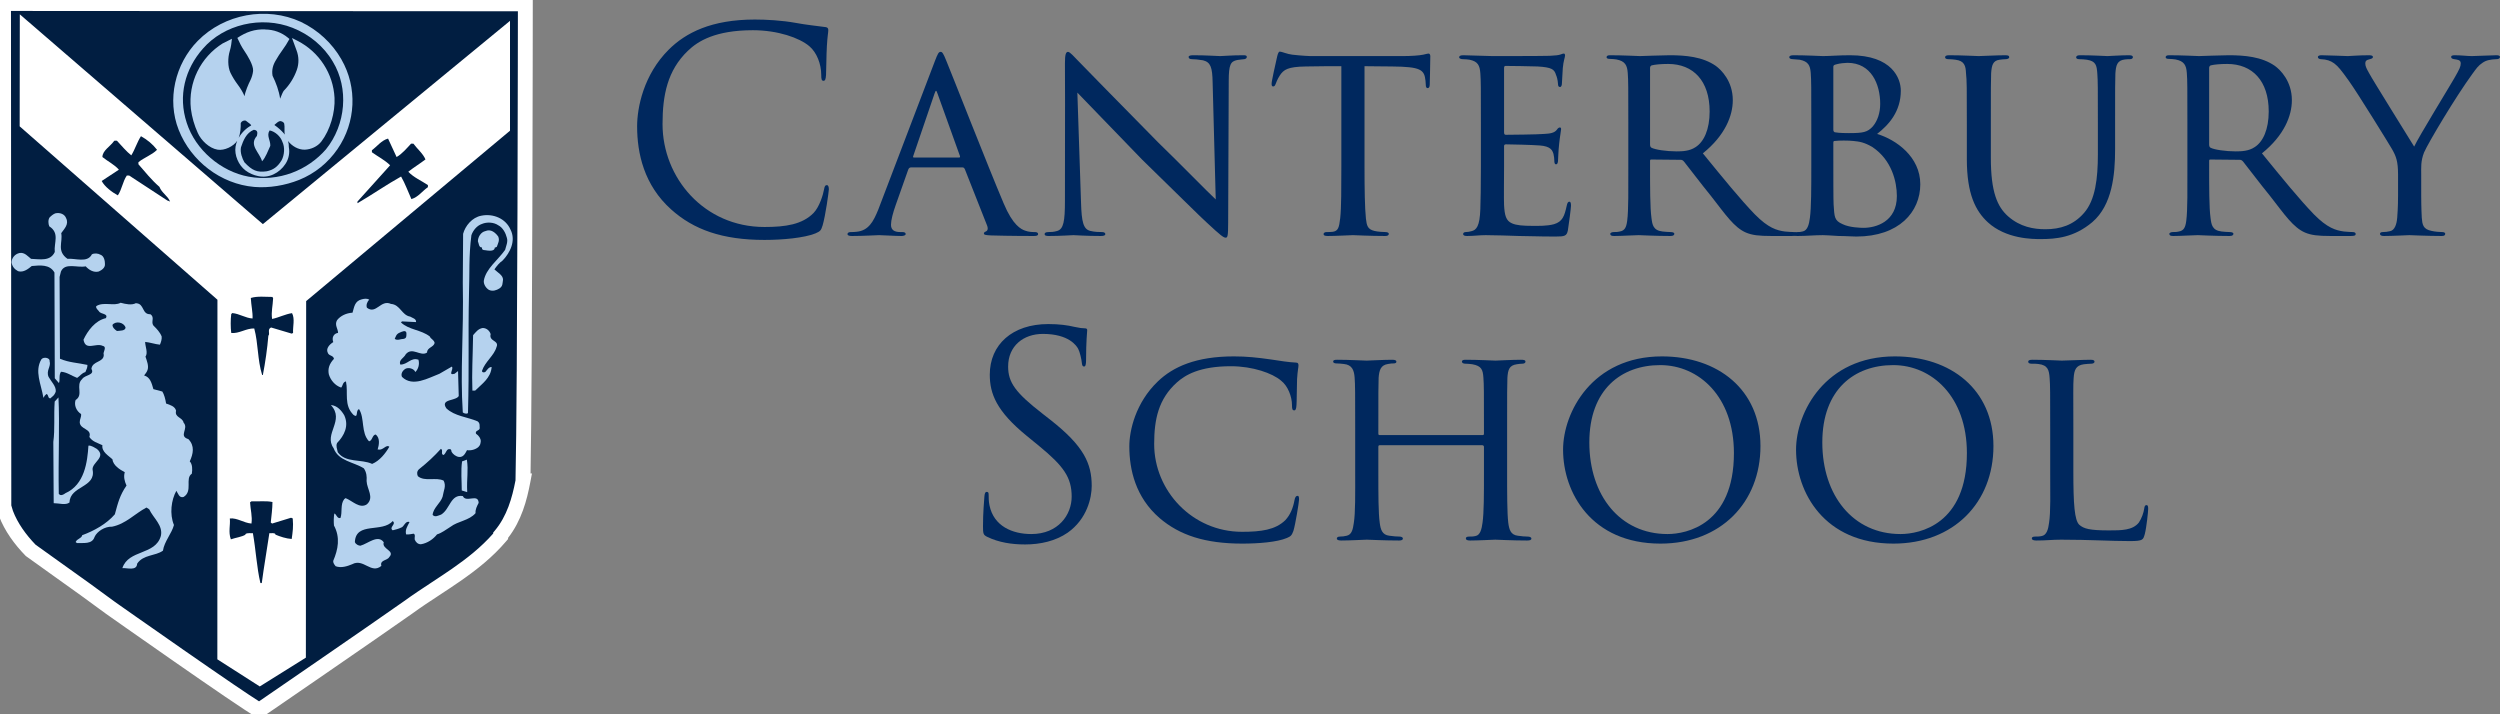 <svg width="252" height="72" viewBox="0 0 252 72" fill="none" xmlns="http://www.w3.org/2000/svg">
<rect x="0" y="0" width="252" height="72" fill="#808080" stroke="none"/>
<g clip-path="url(#clip0_6760_1238)">
<path fill-rule="evenodd" clip-rule="evenodd" d="M52.717 48.472C52.366 50.332 51.816 52.335 50.464 53.955V54.059C47.831 57.161 44.296 58.923 41.075 61.27C37.749 63.617 26.14 71.584 26.14 71.584C24.546 70.72 11.134 61.27 11.134 61.27C8.397 59.234 5.764 57.407 3.093 55.475C2.054 54.408 1.12 53.133 0.598 51.749L0.389 51.06L0.356 0.354L52.954 0.387C52.954 0.387 52.921 39.778 52.712 48.472H52.717Z" fill="#011E41"/>
<path fill-rule="evenodd" clip-rule="evenodd" d="M-0.395 -0.397L53.705 -0.363L53.704 0.387L52.954 0.387C53.704 0.387 53.704 0.387 53.704 0.387V0.389L53.702 2.097C53.701 3.191 53.699 4.764 53.696 6.679C53.689 10.508 53.679 15.704 53.662 21.171C53.629 31.514 53.573 42.842 53.479 47.722H53.622L53.454 48.611C53.112 50.424 52.566 52.489 51.214 54.219V54.334L51.035 54.544C49.658 56.167 48.055 57.426 46.418 58.564C45.702 59.061 45.003 59.52 44.311 59.974C43.374 60.589 42.45 61.196 41.517 61.876L41.507 61.883C39.84 63.059 36.102 65.641 32.786 67.925C31.127 69.067 29.571 70.137 28.431 70.921C27.861 71.312 27.394 71.633 27.07 71.855L26.565 72.202C26.565 72.202 26.565 72.202 26.14 71.584L26.565 72.202L26.186 72.462L25.783 72.243C25.342 72.004 24.166 71.224 22.701 70.228C21.217 69.218 19.388 67.954 17.611 66.719C15.834 65.483 14.107 64.274 12.824 63.374C12.183 62.924 11.653 62.551 11.283 62.291L10.705 61.885L10.703 61.883C10.703 61.883 10.703 61.883 11.134 61.27L10.703 61.883L10.695 61.877L10.687 61.872C8.955 60.584 7.272 59.385 5.588 58.185C4.614 57.49 3.639 56.796 2.654 56.083L2.601 56.045L2.556 55.998C1.472 54.885 0.466 53.525 -0.104 52.014L-0.113 51.99L-0.361 51.171L-0.395 -0.397ZM26.112 70.694L26.221 70.619C26.545 70.396 27.011 70.076 27.581 69.684C28.722 68.901 30.276 67.832 31.935 66.689C35.251 64.406 38.977 61.833 40.638 60.66C41.574 59.979 42.574 59.321 43.552 58.677C44.243 58.222 44.923 57.775 45.562 57.331C47.08 56.277 48.497 55.163 49.714 53.779V53.683L49.888 53.474C51.092 52.031 51.617 50.224 51.963 48.421C52.067 44.056 52.127 32.078 52.162 21.167C52.179 15.7 52.189 10.505 52.196 6.676C52.199 4.762 52.201 3.189 52.202 2.095L52.203 1.136L1.106 1.104L1.139 50.948L1.308 51.507C1.777 52.737 2.617 53.902 3.586 54.906C4.535 55.592 5.485 56.269 6.439 56.949C8.131 58.154 9.835 59.369 11.574 60.662L12.145 61.064C12.515 61.324 13.045 61.696 13.686 62.146C14.967 63.045 16.693 64.253 18.468 65.487C20.243 66.722 22.067 67.982 23.545 68.988C24.68 69.759 25.585 70.362 26.112 70.694Z" fill="white"/>
<path fill-rule="evenodd" clip-rule="evenodd" d="M34.21 6.115C35.771 8.911 35.629 12.255 33.831 14.876C32.028 17.53 28.911 18.809 25.656 18.602C22.397 18.323 19.385 16.047 18.241 13.015C17.131 9.874 17.862 6.564 20.11 4.288C22.639 1.667 26.866 0.873 30.23 2.427C31.824 3.116 33.351 4.599 34.215 6.115H34.21Z" fill="#B5D2EE"/>
<path fill-rule="evenodd" clip-rule="evenodd" d="M34.419 5.992C33.475 4.344 32.047 3.027 30.329 2.205C26.866 0.609 22.596 1.412 19.935 4.118C17.648 6.441 16.804 10.04 18.014 13.1C19.252 16.231 22.236 18.55 25.633 18.843C27.122 18.97 28.764 18.691 30.149 18.134C31.724 17.501 33.076 16.41 34.03 15.012C35.871 12.339 36.041 8.817 34.419 5.997V5.992ZM25.671 18.361C22.435 18.035 19.65 15.938 18.459 12.925C17.368 9.992 18.075 6.691 20.276 4.458C22.857 1.879 26.776 1.157 30.116 2.644C31.743 3.423 33.095 4.675 33.992 6.233C35.51 8.906 35.368 12.207 33.622 14.739C32.801 15.938 31.691 16.887 30.372 17.506C28.901 18.181 27.284 18.479 25.671 18.361Z" fill="#B5D2EE"/>
<path fill-rule="evenodd" clip-rule="evenodd" d="M33.551 6.219C35.183 8.911 34.865 12.566 32.858 15.05C31.022 17.157 28.109 18.361 25.063 17.808C22.255 17.294 19.693 15.083 18.825 12.392C17.923 9.667 18.654 6.942 20.452 4.906C22.568 2.46 26.344 1.563 29.494 2.805C31.16 3.461 32.616 4.632 33.551 6.219Z" fill="#011E41"/>
<path fill-rule="evenodd" clip-rule="evenodd" d="M28.873 3.976C28.318 5.043 26.899 6.356 27.246 7.702C27.734 8.736 28.218 9.874 28.009 11.083L28.081 11.149C28.323 10.493 28.46 9.912 28.806 9.289C29.883 8.151 30.747 6.493 30.125 4.977L29.883 4.321C31.89 5.289 33.38 7.494 33.484 9.874C33.555 11.182 33.105 12.944 32.203 14.115C31.857 14.531 31.302 14.838 30.714 14.838C29.95 14.805 29.395 14.389 29.049 13.771C28.669 13.081 29.324 12.217 28.356 11.976C27.872 11.905 27.597 12.425 27.246 12.632C27.976 13.081 28.944 13.803 28.873 14.842C29.096 15.886 28.422 16.911 27.454 17.36C26.624 17.77 25.585 17.497 24.888 16.977C24.195 16.462 23.901 15.537 23.986 14.805C24.162 14.011 24.75 13.114 25.547 12.802C25.69 12.425 25.134 12.146 24.888 11.938C24.508 11.834 24.195 11.971 24.02 12.349C24.02 12.968 24.02 13.487 23.711 14.04C23.332 14.488 22.706 14.937 21.98 14.833C20.248 14.417 19.726 12.486 19.484 10.932C19.209 8.415 20.386 5.931 22.606 4.552L23.09 4.311C23.057 4.793 22.781 5.383 22.781 5.969C22.54 7.971 24.617 8.935 24.689 10.762L24.859 11.107C24.997 10.729 24.93 10.106 24.893 9.761C25.03 8.552 26.245 7.485 25.552 6.243C25.206 5.416 24.579 4.727 24.238 3.896C25.486 2.998 27.706 2.894 28.882 3.966L28.873 3.976Z" fill="#B5D2EE"/>
<path fill-rule="evenodd" clip-rule="evenodd" d="M26.738 2.965C25.671 2.923 24.807 3.23 23.925 3.82C24.148 4.316 24.347 4.717 24.651 5.161C24.907 5.539 25.552 6.55 25.514 7.145C25.476 7.475 25.381 7.801 25.234 8.103C25.049 8.453 24.708 9.26 24.651 9.695C24.47 9.27 24.214 8.859 23.953 8.514C23.678 8.146 23.436 7.754 23.232 7.338C22.943 6.724 22.957 5.804 23.161 5.138C23.299 4.68 23.327 4.354 23.379 3.91L22.483 4.358H22.473C20.205 5.766 18.948 8.335 19.242 10.975C19.342 11.792 19.593 12.651 19.935 13.397C20.267 14.148 21.083 14.946 21.937 15.088C22.62 15.201 23.541 14.758 23.915 14.186V14.177C23.839 14.37 23.778 14.569 23.744 14.776C23.607 15.645 24.048 16.646 24.736 17.175C25.101 17.459 25.576 17.662 26.026 17.752C26.539 17.865 27.075 17.803 27.554 17.582C28.052 17.35 28.474 16.986 28.773 16.524C29.105 16.023 29.224 15.414 29.115 14.828C29.12 14.62 29.096 14.413 29.034 14.214C29.423 14.724 30.069 15.102 30.714 15.088C31.34 15.069 32.004 14.772 32.388 14.271C33.285 13.105 33.793 11.324 33.721 9.87C33.598 7.423 32.175 5.232 29.988 4.113L29.433 3.829L29.888 5.067C30.135 5.714 30.149 6.399 29.917 7.055C29.642 7.829 29.2 8.538 28.626 9.128L28.598 9.157C28.508 9.284 28.37 9.605 28.237 9.95C28.123 9.152 27.82 8.34 27.473 7.636C27.374 7.055 27.511 6.545 27.82 6.049C28.009 5.714 28.218 5.397 28.441 5.09C28.74 4.689 28.925 4.377 29.177 3.929L29.025 3.801C28.384 3.268 27.573 2.975 26.733 2.975L26.738 2.965ZM24.062 13.889C24.233 13.449 24.276 12.878 24.266 12.401C24.357 12.212 24.57 12.108 24.774 12.16L25.215 12.5C25.258 12.538 25.291 12.585 25.32 12.637V12.646C24.817 12.92 24.361 13.364 24.067 13.884L24.062 13.889ZM28.712 13.567C28.688 13.539 28.669 13.511 28.645 13.482C28.356 13.147 28.024 12.85 27.654 12.599L27.91 12.377C27.976 12.321 28.043 12.278 28.119 12.24C28.175 12.212 28.247 12.203 28.313 12.212C28.422 12.231 28.517 12.288 28.593 12.363C28.622 12.396 28.64 12.434 28.65 12.476L28.678 12.736V13.242C28.674 13.35 28.688 13.459 28.712 13.563V13.567ZM28.55 4.033C28.223 4.557 27.881 5.076 27.53 5.582C27.345 5.86 27.174 6.238 27.07 6.55C26.966 6.857 26.876 7.499 27.032 7.806C27.658 9.072 27.948 9.907 27.753 11.168L28.199 11.598C28.451 10.753 28.64 10.186 29.011 9.426C29.561 8.85 29.997 8.179 30.301 7.442C30.652 6.635 30.671 5.714 30.353 4.887L30.344 4.864C32.051 5.969 33.143 7.834 33.242 9.884C33.29 11.338 32.858 12.774 32.009 13.969C31.686 14.351 31.216 14.583 30.714 14.597C30.045 14.564 29.229 14.054 29.167 13.331L29.158 12.557C29.153 12.292 28.987 11.99 28.745 11.872L28.413 11.74C28.161 11.678 27.825 11.811 27.64 11.976C27.35 12.245 27.156 12.392 26.814 12.661C27.421 13.015 27.734 13.213 28.19 13.69C28.555 14.073 28.588 14.351 28.631 14.857V14.885C28.726 15.31 28.655 15.754 28.441 16.132C28.19 16.58 27.82 16.916 27.355 17.138C26.605 17.487 25.69 17.265 25.044 16.783C24.461 16.311 24.157 15.579 24.233 14.838C24.413 13.978 24.964 13.355 25.747 12.977C25.86 12.68 25.832 12.401 25.585 12.179L25.016 11.726C24.992 11.711 24.964 11.702 24.94 11.688L25.097 11.182C25.168 10.956 25.196 10.724 25.192 10.488L25.144 9.78C25.239 9.289 25.377 8.935 25.604 8.481C25.998 7.693 26.202 6.894 25.775 6.134C25.599 5.747 25.377 5.341 25.139 4.991C24.921 4.67 24.727 4.335 24.556 3.985C25.158 3.622 25.78 3.466 26.501 3.438C27.265 3.409 27.957 3.584 28.565 4.023L28.55 4.033ZM24.859 11.674C24.432 11.57 23.858 11.891 23.778 12.311L23.744 13.175C23.711 13.435 23.631 13.69 23.507 13.922C23.156 14.384 22.596 14.639 22.018 14.606C21.363 14.436 20.808 13.997 20.49 13.397C20.087 12.623 19.831 11.787 19.726 10.918C19.456 8.467 20.623 6.082 22.724 4.774L22.767 4.755C22.753 4.807 22.739 4.859 22.724 4.911C22.62 5.246 22.554 5.6 22.54 5.959C22.43 6.89 22.867 7.839 23.422 8.585C24.01 9.388 24.399 9.931 24.447 10.838L24.869 11.678L24.859 11.674Z" fill="#B5D2EE"/>
<path fill-rule="evenodd" clip-rule="evenodd" d="M25.894 13.704C25.063 14.635 26.169 15.362 26.416 16.255C26.762 15.91 27.037 15.149 27.246 14.701C27.279 14.148 26.833 13.667 27.179 13.147C27.734 13.251 28.289 13.766 28.46 14.285C28.735 14.838 28.669 15.631 28.389 16.151C27.976 16.831 27.549 17.123 26.89 17.265C25.922 17.402 25.419 17.194 24.636 16.358C24.418 15.985 24.186 15.367 24.29 14.847C24.518 14.177 24.817 13.393 25.581 13.081C26.069 13.123 25.927 13.496 25.894 13.704Z" fill="#011E41"/>
<path fill-rule="evenodd" clip-rule="evenodd" d="M6.661 21.983C6.974 22.602 6.49 23.05 6.172 23.499C6.348 24.429 5.688 25.294 6.798 26.087C7.595 26.016 8.81 26.535 9.261 25.638C9.503 25.501 9.882 25.534 10.129 25.676C10.508 25.813 10.579 26.328 10.579 26.606C10.613 26.984 10.266 27.225 9.958 27.367C9.441 27.504 8.952 27.197 8.639 26.847C7.771 27.022 6.561 26.436 6.144 27.367L6.006 27.919L6.044 36.16C6.907 36.543 7.88 36.576 8.815 36.783C8.815 37.095 8.71 37.232 8.606 37.506C8.226 37.61 8.051 37.922 7.776 38.092C7.221 37.884 6.737 37.506 6.148 37.473C5.906 37.818 6.077 38.299 5.94 38.611L5.522 38.129L5.489 27.471C5.005 26.611 3.999 26.748 3.202 26.814C2.856 27.093 2.372 27.504 1.817 27.334C1.437 27.126 1.229 26.847 1.158 26.436C1.191 25.988 1.504 25.61 1.955 25.506C2.476 25.402 2.818 25.851 3.131 26.092C4.033 26.125 5.072 26.366 5.522 25.402C5.418 24.472 6.044 23.504 4.967 22.814C4.863 22.573 4.83 22.158 5 21.917C5.176 21.742 5.38 21.572 5.589 21.501C6.073 21.397 6.523 21.605 6.661 21.983Z" fill="#B5D2EE"/>
<path fill-rule="evenodd" clip-rule="evenodd" d="M51.465 23.154C52.02 24.259 51.431 25.463 50.668 26.257C50.321 26.498 50.079 26.809 49.837 27.154C50.151 27.461 50.706 27.74 50.706 28.188C50.639 28.566 50.706 28.845 50.326 29.086C50.046 29.256 49.671 29.397 49.287 29.223C48.941 29.015 48.732 28.604 48.77 28.292C48.974 27.083 50.188 26.224 50.914 25.19C51.019 24.774 51.227 24.363 51.085 23.948C50.981 23.532 50.706 22.946 50.222 22.706C49.771 22.394 49.078 22.361 48.59 22.569C48.072 22.739 47.688 23.22 47.517 23.707C47.238 25.846 47.347 27.608 47.276 29.501C47.171 34.092 47.309 36.779 47.171 41.643C47 41.747 46.787 41.676 46.649 41.572C46.374 37.364 46.754 33.742 46.649 28.5L46.682 23.57C46.891 22.776 47.584 21.912 48.519 21.742C49.695 21.501 50.981 22.016 51.465 23.159V23.154Z" fill="#B5D2EE"/>
<path fill-rule="evenodd" clip-rule="evenodd" d="M50.222 23.844C50.392 24.259 50.188 24.533 50.079 24.878C50.013 24.911 49.975 24.949 49.875 24.949C49.875 25.294 49.425 25.294 49.145 25.256C48.936 25.19 48.523 25.289 48.59 24.949C48.243 24.949 48.276 24.533 48.172 24.325C48.172 23.91 48.452 23.395 48.936 23.291C49.491 23.05 49.942 23.461 50.222 23.844Z" fill="#B5D2EE"/>
<path fill-rule="evenodd" clip-rule="evenodd" d="M37.227 30.191C37.019 30.399 36.881 30.743 36.985 31.017C37.92 31.74 38.371 30.153 39.41 30.635C40.349 30.706 40.487 31.773 41.35 31.915C41.559 32.051 41.976 32.122 41.938 32.467L40.52 32.396L40.416 32.5C41.212 33.26 42.427 33.223 43.324 33.917C43.428 34.191 43.736 34.224 43.812 34.569C43.708 35.017 43.048 35.017 43.048 35.537C42.389 35.985 41.559 34.918 40.899 35.711C40.724 36.089 40.169 36.264 40.344 36.746C41.07 36.779 41.416 35.985 42.18 36.259C42.318 36.746 42.147 37.223 41.867 37.501C41.73 37.157 41.175 36.986 40.828 37.194C40.586 37.364 40.377 37.676 40.52 37.988C41.592 39.055 43.186 38.092 44.296 37.676L45.544 36.953C45.786 37.194 45.093 37.884 45.824 37.676L46.17 37.402L46.241 39.919C45.961 40.434 44.334 40.193 44.994 41.161C45.828 41.955 47.109 42.026 48.148 42.474C48.424 42.682 48.319 42.956 48.357 43.164C48.324 43.442 47.868 43.371 47.978 43.716C48.286 43.924 48.462 44.203 48.462 44.477C48.428 44.717 48.428 44.854 48.22 45.062C47.944 45.308 47.456 45.445 47.076 45.374C46.906 45.681 46.73 46.101 46.279 46.063C45.966 46.03 45.658 45.789 45.52 45.548C45.487 45.482 45.52 45.275 45.345 45.275C44.998 45.209 44.998 45.657 44.718 45.865C44.372 45.794 44.718 45.379 44.443 45.242C43.751 46.002 43.129 46.587 42.223 47.31C42.014 47.518 42.014 47.759 42.119 47.999C42.811 48.585 43.955 48.066 44.718 48.448C44.998 49.001 44.718 49.416 44.614 50.068C44.405 50.724 43.679 51.173 43.608 51.9C43.85 52.174 44.163 51.971 44.472 51.867C45.373 51.315 45.406 49.799 46.654 50.002C46.967 50.729 48.21 49.69 48.248 50.691C48.072 51.036 47.902 51.348 47.935 51.726C47.276 52.486 46.17 52.519 45.406 53.105C44.956 53.379 44.538 53.723 44.054 53.865C43.675 54.347 43.086 54.758 42.427 54.861C42.114 54.861 41.91 54.654 41.801 54.38C41.767 54.172 41.905 53.898 41.696 53.794C41.454 53.827 41.212 53.898 40.933 53.865C40.828 53.379 41.037 53.105 41.279 52.623C40.866 52.453 40.724 53.105 40.449 53.175C40.173 53.312 39.86 53.383 39.581 53.454C39.168 53.142 39.998 52.831 39.581 52.524C38.541 53.733 35.875 52.557 35.771 54.63C35.842 54.871 36.151 55.008 36.326 55.008C37.09 54.8 38.096 53.837 38.684 54.663C38.442 55.352 39.86 55.494 39.239 56.151C39.03 56.528 38.266 56.425 38.442 57.043C37.403 57.907 36.644 56.25 35.501 56.873C35.012 57.076 34.39 57.284 33.835 57.076C33.731 56.939 33.56 56.769 33.593 56.524C34.077 55.386 34.319 54.181 33.664 52.972C33.631 52.594 33.631 52.179 33.698 51.763C33.907 51.796 33.973 52.316 34.319 52.212C34.528 51.626 34.286 50.833 34.699 50.313L34.836 50.21C35.529 50.488 36.26 51.315 36.985 50.833C37.749 50.139 36.985 49.312 36.952 48.486C36.985 48.037 36.952 47.622 36.677 47.211C35.638 46.554 34.111 46.488 33.627 45.175C32.588 43.726 34.803 42.384 33.351 40.831C33.973 40.864 34.424 41.383 34.703 41.865C35.192 42.932 34.703 43.9 33.978 44.656C33.84 44.963 33.978 45.242 34.049 45.586C34.846 46.691 36.402 46.243 37.512 46.762C38.271 46.45 38.864 45.69 39.244 45.034C38.931 44.76 38.617 45.411 38.172 45.312H38.067C38.205 44.864 38.342 44.141 37.858 43.796C37.512 43.862 37.545 44.415 37.199 44.486C36.369 43.622 36.781 42.172 36.193 41.242C35.814 41.345 36.155 42.205 35.638 41.827C34.632 40.831 35.121 39.622 34.874 38.446C34.528 38.517 34.566 38.894 34.39 39.069C33.764 38.861 33.318 38.313 33.143 37.723C33.038 37.171 33.176 36.689 33.664 36.169C33.593 35.792 33.143 35.896 33.038 35.551C32.83 35.14 33.209 34.72 33.593 34.484C33.423 34.035 33.627 33.619 34.077 33.553C34.077 33.138 33.698 32.765 33.973 32.278C34.319 31.829 34.907 31.556 35.534 31.518C35.705 30.965 35.742 30.342 36.468 30.172C36.743 30.101 36.985 30.068 37.232 30.205L37.227 30.191Z" fill="#B5D2EE"/>
<path fill-rule="evenodd" clip-rule="evenodd" d="M13.73 30.569C14.565 30.602 14.285 31.707 15.153 31.674C15.637 31.985 15.186 32.434 15.461 32.812C15.774 33.123 16.121 33.468 16.296 33.917C16.329 34.191 16.225 34.502 16.121 34.743C15.67 34.706 15.082 34.502 14.631 34.465C14.631 34.913 14.944 35.57 14.664 35.948C14.802 36.363 15.015 36.878 14.873 37.294C14.802 37.501 14.664 37.671 14.527 37.846C15.153 38.021 15.29 38.639 15.461 39.225L16.363 39.466C16.538 39.74 16.676 40.226 16.742 40.675C17.126 40.812 17.643 40.949 17.748 41.402C17.572 42.092 18.407 42.054 18.507 42.606C19.062 43.197 17.952 43.952 18.991 44.264C19.65 44.953 19.475 45.747 19.128 46.507C19.404 46.781 19.404 47.334 19.337 47.749C18.611 48.231 19.475 49.506 18.502 50.096C18.052 50.228 17.947 49.714 17.776 49.473C17.259 50.403 17.079 51.82 17.534 52.92C17.326 53.752 16.562 54.578 16.424 55.508C15.661 56.061 14.446 55.886 13.825 56.816C13.787 57.577 12.819 57.232 12.335 57.265C12.961 55.367 15.661 55.99 16.215 54.021C16.457 52.953 15.452 52.226 15.039 51.334L14.764 51.159C13.587 51.778 12.686 52.812 11.296 53.09C10.57 53.057 9.773 53.572 9.531 54.125C9.289 54.885 8.421 54.71 7.761 54.743L7.624 54.639C7.761 54.295 8.245 54.262 8.283 53.95C9.498 53.501 10.741 52.812 11.576 51.844C11.889 50.706 12.06 49.945 12.752 48.944C12.544 48.495 12.444 48.047 12.577 47.598C12.06 47.324 11.4 46.909 11.329 46.29C10.95 45.945 10.219 45.53 10.323 44.878C9.839 44.637 9.322 44.533 9.009 44.047C9.284 43.187 8.075 43.324 8.037 42.564C8.037 42.219 8.207 42.082 8.174 41.737C7.69 41.426 7.448 40.84 7.619 40.321C8.454 39.806 7.586 38.838 8.279 38.214C8.554 37.766 9.593 37.837 9.213 37.18C9.318 36.354 10.461 36.557 10.461 35.763C10.323 35.523 10.84 34.97 10.357 34.866C9.664 34.521 8.625 35.419 8.416 34.243C8.834 33.345 9.593 32.311 10.67 32.07C10.95 31.584 10.148 31.692 9.977 31.381C9.873 31.244 9.631 31.069 9.702 30.861C10.428 30.38 11.505 30.894 12.159 30.517C12.681 30.654 13.269 30.791 13.72 30.55L13.73 30.569Z" fill="#B5D2EE"/>
<path fill-rule="evenodd" clip-rule="evenodd" d="M12.657 33.02C12.624 33.364 12.102 33.327 11.789 33.364C11.581 33.227 11.338 33.02 11.338 32.746C11.652 32.33 12.482 32.467 12.657 33.02Z" fill="#011E41"/>
<path fill-rule="evenodd" clip-rule="evenodd" d="M49.458 33.676C49.249 34.436 50.359 34.299 50.046 34.989C49.804 35.853 48.907 36.439 48.59 37.369C48.556 37.577 48.87 37.577 48.969 37.44C49.107 37.27 49.282 36.991 49.557 36.991C49.491 38.096 48.556 38.715 47.897 39.371H47.617C47.551 37.506 47.65 36.127 47.688 33.785C47.968 33.473 48.205 33.128 48.661 33.062C49.04 33.062 49.353 33.336 49.458 33.681V33.676Z" fill="#B5D2EE"/>
<path fill-rule="evenodd" clip-rule="evenodd" d="M40.966 33.572C40.966 33.884 40.999 34.087 40.691 34.158C40.377 34.158 40.064 34.365 39.789 34.158C39.894 33.95 39.927 33.676 40.278 33.534C40.52 33.43 40.904 33.223 40.971 33.567L40.966 33.572Z" fill="#011E41"/>
<path fill-rule="evenodd" clip-rule="evenodd" d="M5 36.401C5.176 36.953 4.621 37.331 4.896 37.988C5.138 38.436 5.66 38.918 5.622 39.438C5.622 39.508 5.517 39.749 5.38 39.886L5.067 40.16C4.792 40.127 4.929 39.815 4.687 39.711L4.445 39.952L4.478 39.985L4.374 40.089C4.132 38.672 3.473 37.435 4.165 36.226C4.407 35.914 5.067 36.089 4.996 36.396L5 36.401Z" fill="#B5D2EE"/>
<path fill-rule="evenodd" clip-rule="evenodd" d="M5.935 49.785C6.106 50.026 6.419 49.855 6.594 49.714C8.535 48.854 8.81 46.54 8.914 44.92C9.227 44.887 9.541 45.133 9.782 45.265C10.75 46.096 9.261 46.611 9.332 47.338C9.711 49.166 7.045 48.958 7.007 50.649C6.623 50.956 5.935 50.72 5.413 50.72L5.375 44.547C5.551 43.201 5.413 41.992 5.513 40.477L5.892 40.061C6.03 42.72 5.859 46.238 5.925 49.789L5.935 49.785Z" fill="#B5D2EE"/>
<path fill-rule="evenodd" clip-rule="evenodd" d="M47.1 49.61L46.545 49.44C46.545 48.51 46.441 47.438 46.578 46.507L47.062 46.332C47.233 47.504 47.029 48.127 47.095 49.61H47.1Z" fill="#B5D2EE"/>
<path fill-rule="evenodd" clip-rule="evenodd" d="M26.496 22.592L51.408 2.101V13.175L30.861 30.351L30.832 66.29L26.183 69.194L21.909 66.46L21.918 30.214L1.983 12.736L1.997 1.445L26.496 22.592Z" fill="white"/>
<path fill-rule="evenodd" clip-rule="evenodd" d="M15.822 15.107C15.305 15.626 14.541 15.867 13.953 16.349V16.557C14.645 17.35 15.271 18.143 16.069 18.833C16.31 19.452 16.903 19.73 17.145 20.316L16.87 20.212L13.023 17.695H12.781C12.363 18.314 12.297 19.074 11.879 19.692C11.291 19.381 10.527 18.795 10.252 18.243L11.984 17.105C11.533 16.585 10.878 16.278 10.323 15.829C10.323 15.173 11.12 14.762 11.5 14.21C11.571 14.139 11.709 14.21 11.78 14.177C12.193 14.625 12.781 15.315 13.236 15.659C13.616 15.041 13.825 14.314 14.209 13.728C14.83 14.073 15.385 14.521 15.836 15.107H15.822Z" fill="#011E41"/>
<path fill-rule="evenodd" clip-rule="evenodd" d="M39.974 15.829C40.529 15.518 41.013 14.932 41.431 14.484H41.673C42.052 15.003 42.645 15.485 42.887 16.07C42.299 16.519 41.673 16.897 41.156 17.312C41.711 17.898 42.474 18.21 43.134 18.658V18.866C42.546 19.277 42.161 19.867 41.469 20.07C41.122 19.31 40.847 18.517 40.43 17.794C38.94 18.62 37.522 19.622 36.032 20.486V20.316L39.324 16.661C38.807 16.141 38.11 15.796 37.488 15.348V15.14C37.972 14.795 38.456 14.139 39.116 13.969L39.979 15.834L39.974 15.829Z" fill="#011E41"/>
<path fill-rule="evenodd" clip-rule="evenodd" d="M27.53 30.077C27.497 30.838 27.322 31.423 27.426 32.151C28.119 32.009 28.745 31.664 29.438 31.565C29.746 32.151 29.504 32.906 29.542 33.563L29.404 33.629L27.326 33.01C26.909 33.18 27.255 33.667 27.051 33.837C26.947 35.112 26.738 36.562 26.496 37.803H26.425C25.941 36.25 26.045 34.663 25.628 33.109C24.831 33.076 24.067 33.662 23.308 33.558C23.237 33.005 23.237 32.212 23.308 31.66L23.412 31.556C24.143 31.622 24.765 32.07 25.457 32.103C25.49 31.485 25.315 30.758 25.282 30.035C25.941 29.827 26.771 29.931 27.464 29.931L27.53 30.068V30.077Z" fill="#011E41"/>
<path fill-rule="evenodd" clip-rule="evenodd" d="M27.464 50.602C27.464 51.253 27.36 52.014 27.293 52.67L27.431 52.774L29.338 52.188L29.509 52.259C29.58 53.119 29.509 53.567 29.404 54.328C28.849 54.295 28.228 54.087 27.739 53.879L27.772 53.846C27.635 53.671 27.36 53.775 27.151 53.742C26.909 55.428 26.601 57.119 26.387 58.776H26.249C25.87 57.157 25.799 55.466 25.49 53.742C25.353 53.775 24.935 53.671 24.727 53.846L24.76 53.879C24.413 54.12 23.754 54.191 23.27 54.365C22.995 53.605 23.237 52.953 23.166 52.259C23.93 52.188 24.551 52.708 25.348 52.774C25.452 52.051 25.244 51.362 25.206 50.635L25.348 50.531C26.041 50.569 26.8 50.46 27.459 50.602H27.464Z" fill="#011E41"/>
<path d="M67.666 21.124C64.905 18.659 64.222 15.429 64.222 12.737C64.222 10.838 64.876 7.523 67.41 5.001C69.118 3.301 71.708 1.969 76.091 1.969C77.23 1.969 78.824 2.054 80.219 2.309C81.301 2.508 82.183 2.593 83.236 2.734C83.435 2.763 83.492 2.876 83.492 3.046C83.492 3.273 83.407 3.613 83.35 4.633C83.293 5.568 83.293 7.126 83.265 7.551C83.236 7.976 83.179 8.146 83.008 8.146C82.809 8.146 82.781 7.948 82.781 7.551C82.781 6.446 82.325 5.285 81.585 4.661C80.589 3.811 78.397 3.046 75.892 3.046C72.106 3.046 70.342 4.151 69.345 5.115C67.267 7.098 66.784 9.62 66.784 12.51C66.784 17.922 70.968 22.881 77.059 22.881C79.194 22.881 80.874 22.626 82.012 21.464C82.61 20.841 82.98 19.594 83.065 19.084C83.122 18.772 83.179 18.659 83.35 18.659C83.492 18.659 83.549 18.857 83.549 19.084C83.549 19.282 83.208 21.747 82.923 22.711C82.752 23.249 82.695 23.306 82.183 23.532C81.044 23.986 78.881 24.184 77.059 24.184C72.79 24.184 69.915 23.136 67.666 21.124Z" fill="#00285E"/>
<path d="M91.833 16.874C91.69 16.874 91.605 16.959 91.548 17.1L90.296 20.642C90.011 21.436 89.812 22.201 89.812 22.654C89.812 23.164 90.125 23.391 90.751 23.391H90.95C91.206 23.391 91.292 23.476 91.292 23.589C91.292 23.731 91.064 23.788 90.865 23.788C90.239 23.788 88.929 23.703 88.616 23.703C88.331 23.703 87.079 23.788 85.883 23.788C85.57 23.788 85.428 23.731 85.428 23.589C85.428 23.476 85.542 23.391 85.77 23.391C85.912 23.391 86.168 23.391 86.339 23.363C87.563 23.249 88.047 22.314 88.531 21.124L94.224 6.191C94.537 5.37 94.622 5.228 94.821 5.228C94.964 5.228 95.078 5.341 95.391 6.135C95.789 7.07 99.66 16.959 101.169 20.501C102.108 22.739 102.934 23.107 103.332 23.249C103.702 23.391 104.101 23.391 104.3 23.391C104.499 23.391 104.642 23.448 104.642 23.589C104.642 23.731 104.528 23.788 104.215 23.788C103.93 23.788 101.795 23.788 99.888 23.731C99.347 23.703 99.177 23.674 99.177 23.532C99.177 23.448 99.262 23.363 99.376 23.334C99.49 23.277 99.66 23.136 99.49 22.711L97.241 17.015C97.184 16.93 97.127 16.874 97.013 16.874H91.833ZM96.672 15.882C96.785 15.882 96.785 15.797 96.757 15.712L94.508 9.45C94.366 9.053 94.338 9.053 94.195 9.45L92.06 15.712C92.003 15.825 92.06 15.882 92.117 15.882H96.672Z" fill="#00285E"/>
<path d="M107.346 6.39C107.346 5.511 107.431 5.228 107.659 5.228C107.858 5.228 108.342 5.795 108.542 5.993C108.798 6.276 112.754 10.3 116.739 14.352C118.96 16.505 121.806 19.424 122.546 20.104L122.233 8.316C122.205 6.786 122.034 6.276 121.265 6.078C120.781 5.993 120.354 5.965 120.155 5.965C119.871 5.965 119.814 5.851 119.814 5.738C119.814 5.596 120.041 5.568 120.326 5.568C121.55 5.568 122.746 5.653 123.002 5.653C123.286 5.653 124.169 5.568 125.279 5.568C125.592 5.568 125.677 5.596 125.677 5.738C125.677 5.851 125.592 5.936 125.421 5.965C125.25 5.993 125.023 5.993 124.71 6.05C124.055 6.191 123.856 6.475 123.856 8.175L123.799 22.399C123.799 23.816 123.742 23.957 123.543 23.957C123.343 23.957 123.059 23.759 121.664 22.456C121.55 22.399 117.593 18.489 115.117 16.08C112.157 13.02 109.31 10.073 108.598 9.336L108.968 20.416C109.025 22.371 109.196 23.107 109.908 23.277C110.363 23.391 110.847 23.391 111.075 23.391C111.303 23.391 111.416 23.476 111.416 23.589C111.416 23.731 111.274 23.788 110.961 23.788C109.424 23.788 108.399 23.703 108.2 23.703C108.001 23.703 106.947 23.788 105.723 23.788C105.467 23.788 105.297 23.759 105.297 23.589C105.297 23.476 105.41 23.391 105.695 23.391C105.894 23.391 106.207 23.391 106.577 23.277C107.204 23.079 107.346 22.314 107.346 20.246C107.346 6.73 107.374 11.093 107.346 6.39Z" fill="#00285E"/>
<path d="M137.543 16.789C137.543 18.971 137.571 20.982 137.685 22.031C137.77 22.711 137.827 23.107 138.539 23.277C138.88 23.363 139.421 23.391 139.649 23.391C139.877 23.391 139.991 23.476 139.991 23.561C139.991 23.703 139.905 23.788 139.62 23.788C138.169 23.788 136.489 23.703 136.375 23.703C136.262 23.703 134.582 23.788 133.842 23.788C133.529 23.788 133.415 23.731 133.415 23.589C133.415 23.504 133.501 23.391 133.728 23.391C133.956 23.391 134.127 23.391 134.354 23.363C134.895 23.277 134.981 22.937 135.095 21.974C135.208 20.954 135.208 18.914 135.208 16.789V6.673C134.269 6.673 132.76 6.673 131.622 6.701C129.8 6.73 129.402 7.013 129.003 7.608C128.747 8.005 128.633 8.345 128.576 8.486C128.491 8.685 128.434 8.713 128.32 8.713C128.206 8.713 128.178 8.6 128.178 8.458C128.149 8.288 128.576 6.418 128.747 5.653C128.832 5.313 128.918 5.2 129.003 5.2C129.202 5.2 129.743 5.455 130.256 5.511C131.252 5.625 132.049 5.653 132.077 5.653H141.414C142.211 5.653 143.065 5.596 143.463 5.511C143.833 5.426 143.919 5.398 144.004 5.398C144.118 5.398 144.175 5.54 144.175 5.653C144.175 6.446 144.118 8.316 144.118 8.543C144.118 8.798 144.004 8.883 143.919 8.883C143.776 8.883 143.719 8.77 143.719 8.543C143.719 8.458 143.719 8.43 143.691 8.146C143.577 7.013 143.207 6.73 140.332 6.701C139.25 6.701 138.368 6.673 137.543 6.673V16.789Z" fill="#00285E"/>
<path d="M149.275 12.538C149.275 8.826 149.275 8.146 149.218 7.381C149.161 6.588 148.962 6.191 148.136 6.021C147.965 5.993 147.681 5.965 147.453 5.965C147.254 5.965 147.083 5.88 147.083 5.795C147.083 5.625 147.225 5.568 147.51 5.568C148.079 5.568 148.848 5.625 150.442 5.653C150.584 5.653 155.651 5.653 156.22 5.625C156.79 5.596 157.103 5.568 157.33 5.483C157.501 5.426 157.53 5.398 157.644 5.398C157.7 5.398 157.757 5.455 157.757 5.596C157.757 5.766 157.587 6.163 157.53 6.871C157.501 7.353 157.473 7.806 157.444 8.345C157.444 8.6 157.387 8.77 157.245 8.77C157.103 8.77 157.046 8.656 157.046 8.458C157.017 8.033 156.932 7.75 156.846 7.551C156.676 6.985 156.42 6.786 154.996 6.701C154.626 6.673 151.808 6.645 151.751 6.645C151.666 6.645 151.609 6.701 151.609 6.871V13.303C151.609 13.473 151.637 13.587 151.78 13.587C152.121 13.587 155.025 13.558 155.623 13.502C156.277 13.473 156.704 13.388 156.932 13.077C157.046 12.907 157.131 12.85 157.245 12.85C157.302 12.85 157.359 12.878 157.359 13.02C157.359 13.162 157.245 13.7 157.16 14.522C157.074 15.315 157.074 15.882 157.046 16.25C157.017 16.477 156.96 16.562 156.846 16.562C156.704 16.562 156.676 16.392 156.676 16.194C156.676 16.024 156.647 15.74 156.59 15.514C156.476 15.145 156.306 14.748 155.224 14.664C154.569 14.607 152.264 14.55 151.808 14.55C151.637 14.55 151.609 14.635 151.609 14.748V16.817C151.609 17.695 151.58 20.189 151.609 20.671C151.666 21.719 151.808 22.257 152.406 22.512C152.833 22.711 153.516 22.767 154.484 22.767C155.025 22.767 155.936 22.796 156.647 22.597C157.501 22.342 157.7 21.776 157.928 20.727C157.985 20.444 158.07 20.331 158.184 20.331C158.355 20.331 158.355 20.586 158.355 20.756C158.355 20.954 158.127 22.739 158.042 23.221C157.928 23.788 157.729 23.844 156.79 23.844C154.911 23.844 154.114 23.788 153.118 23.788C152.121 23.759 150.812 23.703 149.759 23.703C149.104 23.703 148.563 23.788 147.88 23.788C147.624 23.788 147.482 23.731 147.482 23.589C147.482 23.476 147.595 23.391 147.738 23.391C147.909 23.391 148.108 23.363 148.307 23.306C148.819 23.192 149.161 22.824 149.218 21.067C149.246 20.104 149.275 18.942 149.275 16.789V12.538Z" fill="#00285E"/>
<path d="M164.134 12.538C164.134 8.798 164.134 8.118 164.077 7.353C164.02 6.588 163.82 6.163 162.938 5.993C162.767 5.965 162.483 5.936 162.255 5.936C162.056 5.936 161.942 5.88 161.942 5.766C161.942 5.653 162.027 5.568 162.283 5.568C163.507 5.568 165.244 5.653 165.301 5.653C165.557 5.653 167.492 5.568 168.289 5.568C169.883 5.568 171.62 5.71 172.958 6.645C173.498 7.041 174.666 8.175 174.666 10.101C174.666 11.66 173.897 13.643 171.648 15.457C173.726 18.007 175.434 20.104 176.886 21.606C178.252 22.994 179.106 23.221 179.903 23.334C180.102 23.363 180.7 23.391 180.785 23.391C181.013 23.391 181.099 23.476 181.099 23.589C181.099 23.731 180.985 23.788 180.586 23.788H178.594C177.256 23.788 176.63 23.703 176.003 23.448C174.808 22.937 173.954 21.662 172.474 19.764C171.364 18.404 170.225 16.874 169.741 16.279C169.627 16.165 169.57 16.109 169.4 16.109L166.468 16.08C166.354 16.08 166.325 16.109 166.325 16.222V16.619C166.325 18.886 166.325 20.954 166.468 21.974C166.553 22.654 166.638 23.221 167.578 23.334C167.862 23.363 168.176 23.391 168.403 23.391C168.659 23.391 168.773 23.476 168.773 23.561C168.773 23.703 168.659 23.788 168.375 23.788C166.895 23.788 165.301 23.703 165.187 23.703C164.731 23.703 163.479 23.788 162.71 23.788C162.426 23.788 162.312 23.731 162.312 23.561C162.312 23.476 162.483 23.391 162.653 23.391C162.853 23.391 163.052 23.391 163.28 23.334C163.763 23.249 163.934 22.937 164.02 22.257C164.162 21.237 164.134 18.914 164.134 16.789V12.538ZM166.325 14.55C166.325 14.692 166.354 14.834 166.468 14.89C166.838 15.088 167.976 15.259 169.001 15.259C169.599 15.259 170.31 15.23 170.908 14.834C171.762 14.295 172.331 13.048 172.331 11.235C172.331 8.146 170.68 6.446 168.147 6.446C167.435 6.446 166.838 6.503 166.496 6.588C166.411 6.616 166.325 6.701 166.325 6.843V14.55Z" fill="#00285E"/>
<path d="M182.579 12.538C182.579 8.826 182.579 8.118 182.522 7.353C182.465 6.588 182.266 6.191 181.412 6.021C181.184 5.993 180.786 5.965 180.729 5.965C180.472 5.965 180.359 5.88 180.359 5.766C180.359 5.625 180.529 5.568 180.786 5.568C181.981 5.568 183.689 5.653 183.746 5.653C184.429 5.653 185.368 5.568 186.479 5.568C190.748 5.568 191.602 7.92 191.602 9.138C191.602 11.235 190.407 12.567 189.211 13.502C191.118 14.069 193.566 15.797 193.566 18.574C193.566 21.351 191.431 23.844 187.105 23.844C186.649 23.844 186.08 23.788 185.34 23.788C184.543 23.731 183.86 23.703 183.746 23.703C182.863 23.703 182.123 23.788 181.184 23.788C180.928 23.788 180.786 23.731 180.786 23.617C180.786 23.532 180.814 23.391 181.184 23.391C181.383 23.391 181.469 23.391 181.696 23.334C182.18 23.249 182.351 22.654 182.436 21.974C182.579 20.926 182.579 18.999 182.579 16.789V12.538ZM184.799 13.048C184.799 13.247 184.856 13.275 184.941 13.332C185.112 13.36 185.425 13.417 186.365 13.417C187.816 13.417 188.243 13.332 188.784 12.737C189.24 12.198 189.524 11.405 189.524 10.47C189.524 8.515 188.642 6.333 186.222 6.333C185.995 6.333 185.397 6.39 185.141 6.475C184.884 6.531 184.799 6.588 184.799 6.73V13.048ZM184.799 15.485C184.799 17.27 184.799 20.387 184.828 20.614C184.913 21.861 184.884 22.229 185.738 22.597C186.422 22.937 187.56 22.966 187.845 22.966C189.069 22.966 191.204 22.371 191.204 19.764C191.204 18.319 190.691 16.137 188.756 14.834C187.902 14.323 187.389 14.267 186.82 14.21C186.336 14.153 185.34 14.153 184.941 14.21C184.856 14.21 184.799 14.239 184.799 14.38V15.485Z" fill="#00285E"/>
<path d="M200.678 15.91C200.678 19.367 201.332 20.841 202.414 21.804C203.638 22.881 205.004 23.107 206.171 23.107C207.652 23.107 208.99 22.711 210.071 21.464C211.21 20.161 211.466 18.007 211.466 15.542V12.538C211.466 8.826 211.466 8.175 211.409 7.41C211.352 6.588 211.267 6.163 210.356 6.021C210.157 5.993 209.815 5.965 209.559 5.965C209.388 5.965 209.274 5.88 209.274 5.795C209.274 5.625 209.416 5.568 209.673 5.568C210.897 5.568 212.32 5.653 212.434 5.653C212.576 5.653 213.8 5.568 214.597 5.568C214.882 5.568 214.996 5.625 214.996 5.766C214.996 5.88 214.882 5.965 214.711 5.965C214.54 5.965 214.483 5.965 214.199 5.993C213.402 6.078 213.288 6.588 213.231 7.41C213.202 8.175 213.202 8.826 213.202 12.538V15.06C213.202 17.61 212.918 20.671 210.897 22.399C209.046 23.957 207.225 24.099 205.688 24.099C204.891 24.099 202.215 24.099 200.365 22.399C199.141 21.266 198.258 19.566 198.258 16.052V12.538C198.258 8.798 198.258 8.146 198.173 7.381C198.144 6.616 198.002 6.135 197.12 6.021C196.949 5.993 196.607 5.965 196.38 5.965C196.18 5.965 196.066 5.88 196.066 5.795C196.066 5.625 196.18 5.568 196.493 5.568C197.717 5.568 199.255 5.653 199.454 5.653C199.681 5.653 201.361 5.568 202.129 5.568C202.443 5.568 202.528 5.625 202.528 5.766C202.528 5.908 202.329 5.965 202.186 5.965C202.016 5.965 201.788 5.993 201.56 6.021C200.877 6.106 200.763 6.588 200.706 7.381C200.678 8.146 200.678 8.798 200.678 12.538V15.91Z" fill="#00285E"/>
<path d="M220.489 12.538C220.489 8.798 220.489 8.118 220.432 7.353C220.375 6.588 220.176 6.163 219.294 5.993C219.123 5.965 218.838 5.936 218.611 5.936C218.411 5.936 218.298 5.88 218.298 5.766C218.298 5.653 218.383 5.568 218.639 5.568C219.863 5.568 221.599 5.653 221.656 5.653C221.913 5.653 223.848 5.568 224.645 5.568C226.239 5.568 227.976 5.71 229.313 6.645C229.854 7.041 231.021 8.175 231.021 10.101C231.021 11.66 230.253 13.643 228.004 15.457C230.082 18.007 231.79 20.104 233.242 21.606C234.608 22.994 235.462 23.221 236.259 23.334C236.458 23.363 237.056 23.391 237.141 23.391C237.369 23.391 237.454 23.476 237.454 23.589C237.454 23.731 237.341 23.788 236.942 23.788H234.949C233.612 23.788 232.985 23.703 232.359 23.448C231.164 22.937 230.31 21.662 228.83 19.764C227.719 18.404 226.581 16.874 226.097 16.279C225.983 16.165 225.926 16.109 225.755 16.109L222.823 16.08C222.71 16.08 222.681 16.109 222.681 16.222V16.619C222.681 18.886 222.681 20.954 222.823 21.974C222.909 22.654 222.994 23.221 223.934 23.334C224.218 23.363 224.531 23.391 224.759 23.391C225.015 23.391 225.129 23.476 225.129 23.561C225.129 23.703 225.015 23.788 224.731 23.788C223.25 23.788 221.656 23.703 221.543 23.703C221.087 23.703 219.835 23.788 219.066 23.788C218.781 23.788 218.668 23.731 218.668 23.561C218.668 23.476 218.838 23.391 219.009 23.391C219.208 23.391 219.408 23.391 219.635 23.334C220.119 23.249 220.29 22.937 220.375 22.257C220.518 21.237 220.489 18.914 220.489 16.789V12.538ZM222.681 14.55C222.681 14.692 222.71 14.834 222.823 14.89C223.193 15.088 224.332 15.259 225.357 15.259C225.955 15.259 226.666 15.23 227.264 14.834C228.118 14.295 228.687 13.048 228.687 11.235C228.687 8.146 227.036 6.446 224.503 6.446C223.791 6.446 223.193 6.503 222.852 6.588C222.766 6.616 222.681 6.701 222.681 6.843V14.55Z" fill="#00285E"/>
<path d="M241.724 17.61C241.724 16.25 241.525 15.74 241.098 15.004C240.927 14.692 237.625 9.336 236.743 8.118C235.974 7.041 235.69 6.701 235.291 6.39C234.893 6.106 234.523 5.993 233.953 5.965C233.782 5.965 233.64 5.88 233.64 5.738C233.64 5.653 233.754 5.568 233.982 5.568C234.437 5.568 236.6 5.653 236.657 5.653C236.828 5.653 237.768 5.568 238.821 5.568C239.105 5.568 239.191 5.653 239.191 5.738C239.191 5.851 239.105 5.908 238.878 5.965C238.479 6.05 238.422 6.191 238.422 6.418C238.422 6.701 238.593 6.985 238.792 7.353C239.162 8.061 242.92 14.069 243.347 14.777C243.802 13.785 246.99 8.6 247.389 7.891C247.93 6.956 248.043 6.701 248.043 6.39C248.043 6.021 247.702 6.021 247.389 5.965C247.161 5.936 247.076 5.851 247.076 5.738C247.076 5.653 247.133 5.568 247.417 5.568C248.1 5.568 248.698 5.653 249.154 5.653C249.524 5.653 251.175 5.568 251.658 5.568C251.915 5.568 252 5.653 252 5.738C252 5.88 251.858 5.965 251.658 5.965C251.061 5.993 250.634 6.05 250.235 6.333C249.808 6.616 249.637 6.871 249.182 7.495C247.531 9.762 244.77 14.38 244.343 15.372C244.001 16.25 244.058 16.874 244.058 17.61V19.679C244.058 19.877 244.058 20.926 244.115 21.946C244.172 22.626 244.229 23.107 245.111 23.277C245.482 23.363 245.965 23.391 246.165 23.391C246.392 23.391 246.478 23.476 246.478 23.561C246.478 23.703 246.392 23.788 246.136 23.788C244.713 23.788 242.948 23.703 242.863 23.703C242.806 23.703 241.098 23.788 240.301 23.788C240.016 23.788 239.902 23.703 239.902 23.561C239.902 23.476 239.988 23.391 240.187 23.391C240.415 23.391 240.671 23.363 240.899 23.306C241.383 23.221 241.582 22.626 241.639 21.946C241.724 20.926 241.724 19.905 241.724 19.679V17.61Z" fill="#00285E"/>
<path d="M99.513 54.116C99.115 53.917 99.086 53.804 99.086 53.039C99.086 51.622 99.2 50.489 99.229 50.035C99.257 49.724 99.314 49.582 99.457 49.582C99.627 49.582 99.656 49.667 99.656 49.894C99.656 50.149 99.656 50.545 99.741 50.942C100.168 53.039 102.047 53.832 103.954 53.832C106.687 53.832 108.024 51.877 108.024 50.064C108.024 48.109 107.199 46.975 104.751 44.963L103.47 43.915C100.453 41.45 99.77 39.693 99.77 37.766C99.77 34.734 102.047 32.666 105.662 32.666C106.772 32.666 107.597 32.779 108.309 32.949C108.85 33.063 109.078 33.091 109.305 33.091C109.533 33.091 109.59 33.148 109.59 33.289C109.59 33.431 109.476 34.366 109.476 36.293C109.476 36.746 109.419 36.944 109.277 36.944C109.106 36.944 109.078 36.803 109.049 36.576C109.021 36.236 108.85 35.471 108.679 35.159C108.508 34.848 107.74 33.658 105.121 33.658C103.157 33.658 101.62 34.876 101.62 36.944C101.62 38.56 102.36 39.58 105.093 41.705L105.89 42.328C109.248 44.963 110.045 46.72 110.045 48.987C110.045 50.149 109.59 52.302 107.626 53.691C106.402 54.541 104.865 54.881 103.328 54.881C101.99 54.881 100.68 54.682 99.513 54.116Z" fill="#00285E"/>
<path d="M116.882 52.217C114.462 50.12 113.836 47.344 113.836 44.992C113.836 43.405 114.462 40.6 116.711 38.446C118.248 36.973 120.554 35.924 124.368 35.924C125.677 35.924 126.731 36.038 128.125 36.236C129.036 36.378 129.947 36.52 130.63 36.548C130.858 36.548 130.886 36.69 130.886 36.831C130.886 37.058 130.801 37.313 130.744 38.22C130.716 39.013 130.716 40.486 130.687 40.826C130.659 41.223 130.602 41.365 130.46 41.365C130.26 41.365 130.232 41.195 130.232 40.826C130.232 40.005 129.833 38.9 129.122 38.361C128.268 37.625 126.275 36.916 124.083 36.916C120.924 36.916 119.472 37.795 118.618 38.56C116.768 40.231 116.341 42.272 116.341 44.765C116.341 49.469 120.184 53.606 125.194 53.606C127.129 53.606 128.552 53.407 129.549 52.444C130.061 51.906 130.346 51.197 130.488 50.404C130.545 50.12 130.63 49.979 130.801 49.979C130.943 49.979 130.943 50.177 130.943 50.375C130.943 50.602 130.573 52.897 130.374 53.521C130.203 53.974 130.118 54.059 129.719 54.229C128.723 54.654 126.816 54.796 125.222 54.796C121.465 54.796 118.903 53.946 116.882 52.217Z" fill="#00285E"/>
<path d="M149.412 43.858C149.498 43.858 149.583 43.858 149.583 43.717V43.207C149.583 39.466 149.583 38.815 149.526 38.05C149.469 37.285 149.355 36.888 148.416 36.718C148.217 36.69 147.932 36.661 147.705 36.661C147.505 36.661 147.363 36.576 147.363 36.463C147.363 36.293 147.505 36.264 147.761 36.264C148.957 36.264 150.636 36.349 150.75 36.349C150.864 36.349 152.458 36.264 153.312 36.264C153.597 36.264 153.768 36.293 153.768 36.463C153.768 36.548 153.682 36.661 153.454 36.661C153.284 36.661 153.056 36.69 152.885 36.718C152.117 36.831 152.003 37.285 151.946 38.078C151.917 38.843 151.917 39.495 151.917 43.235V47.485C151.917 49.809 151.917 51.651 152.031 52.671C152.117 53.351 152.259 53.917 152.999 54.002C153.369 54.059 153.739 54.087 153.995 54.087C154.223 54.087 154.365 54.172 154.365 54.286C154.365 54.427 154.223 54.484 153.938 54.484C152.515 54.484 150.864 54.399 150.722 54.399C150.608 54.399 148.957 54.484 148.188 54.484C147.904 54.484 147.761 54.427 147.761 54.257C147.761 54.172 147.847 54.087 148.075 54.087C148.302 54.087 148.502 54.087 148.729 54.031C149.213 53.946 149.355 53.322 149.441 52.671C149.583 51.651 149.583 49.865 149.583 47.57V45.048C149.583 44.935 149.498 44.878 149.412 44.878H139.08C138.994 44.878 138.937 44.907 138.937 45.048V47.57C138.937 49.865 138.937 51.707 139.08 52.727C139.165 53.351 139.307 53.917 140.047 54.002C140.418 54.059 140.844 54.087 141.072 54.087C141.271 54.087 141.414 54.172 141.414 54.286C141.414 54.399 141.3 54.484 141.044 54.484C139.592 54.484 137.913 54.399 137.77 54.399C137.685 54.399 135.949 54.484 135.208 54.484C134.924 54.484 134.753 54.427 134.753 54.286C134.753 54.201 134.81 54.087 135.066 54.087C135.294 54.087 135.522 54.059 135.749 54.002C136.262 53.889 136.375 53.351 136.461 52.727C136.632 51.707 136.603 49.809 136.603 47.485V43.292C136.603 39.551 136.603 38.815 136.546 38.05C136.489 37.313 136.29 36.775 135.465 36.69C135.208 36.661 134.924 36.633 134.696 36.633C134.497 36.633 134.383 36.548 134.383 36.463C134.383 36.293 134.525 36.264 134.81 36.264C136.034 36.264 137.4 36.349 137.77 36.349C137.884 36.349 139.535 36.264 140.332 36.264C140.617 36.264 140.759 36.321 140.759 36.463C140.759 36.576 140.645 36.633 140.474 36.633C140.304 36.633 140.218 36.633 139.905 36.69C139.194 36.803 139.023 37.285 138.966 38.078C138.937 38.843 138.937 39.466 138.937 43.207V43.717C138.937 43.858 139.023 43.858 139.108 43.858H149.412Z" fill="#00285E"/>
<path d="M157.558 45.332C157.558 41.563 160.49 35.924 167.521 35.924C173.157 35.924 177.455 39.268 177.455 44.963C177.455 50.659 173.442 54.796 167.379 54.796C160.405 54.796 157.558 49.639 157.558 45.332ZM174.779 45.672C174.779 39.976 171.25 36.803 167.35 36.803C163.45 36.803 160.205 39.24 160.205 44.595C160.205 49.95 163.308 53.832 168.09 53.832C169.997 53.832 174.779 52.869 174.779 45.672Z" fill="#00285E"/>
<path d="M181.042 45.332C181.042 41.563 183.974 35.924 191.004 35.924C196.64 35.924 200.939 39.268 200.939 44.963C200.939 50.659 196.925 54.796 190.862 54.796C183.888 54.796 181.042 49.639 181.042 45.332ZM198.263 45.672C198.263 39.976 194.733 36.803 190.834 36.803C186.934 36.803 183.689 39.24 183.689 44.595C183.689 49.95 186.792 53.832 191.574 53.832C193.481 53.832 198.263 52.869 198.263 45.672Z" fill="#00285E"/>
<path d="M208.994 47.542C208.994 50.8 209.108 52.444 209.592 52.897C210.047 53.294 210.617 53.464 212.581 53.464C213.833 53.464 214.972 53.464 215.598 52.671C215.883 52.246 216.082 51.679 216.139 51.254C216.167 51.027 216.224 50.914 216.367 50.914C216.481 50.914 216.537 50.999 216.537 51.282C216.537 51.566 216.367 53.181 216.196 53.832C216.025 54.399 216.054 54.541 214.687 54.541C212.752 54.541 210.617 54.399 207.77 54.399C206.831 54.399 206.262 54.484 205.265 54.484C204.981 54.484 204.81 54.427 204.81 54.257C204.81 54.172 204.895 54.087 205.123 54.087C205.351 54.087 205.578 54.087 205.806 54.031C206.29 53.946 206.461 53.379 206.546 52.699C206.717 51.622 206.66 49.667 206.66 47.485V43.235C206.66 39.495 206.66 38.871 206.603 38.106C206.546 37.313 206.432 36.803 205.465 36.69C205.294 36.661 204.981 36.661 204.753 36.661C204.554 36.661 204.44 36.576 204.44 36.463C204.44 36.321 204.582 36.264 204.867 36.264C206.062 36.264 207.77 36.349 207.827 36.349C208.226 36.349 209.962 36.264 210.759 36.264C211.044 36.264 211.129 36.349 211.129 36.463C211.129 36.576 210.987 36.661 210.816 36.661C210.617 36.661 210.332 36.69 210.047 36.718C209.25 36.831 209.08 37.285 209.023 38.106C208.966 38.871 208.994 39.495 208.994 43.235V47.542Z" fill="#00285E"/>
</g>
<defs>
<clipPath id="clip0_6760_1238">
<rect width="252" height="72" fill="white"/>
</clipPath>
</defs>
</svg>
